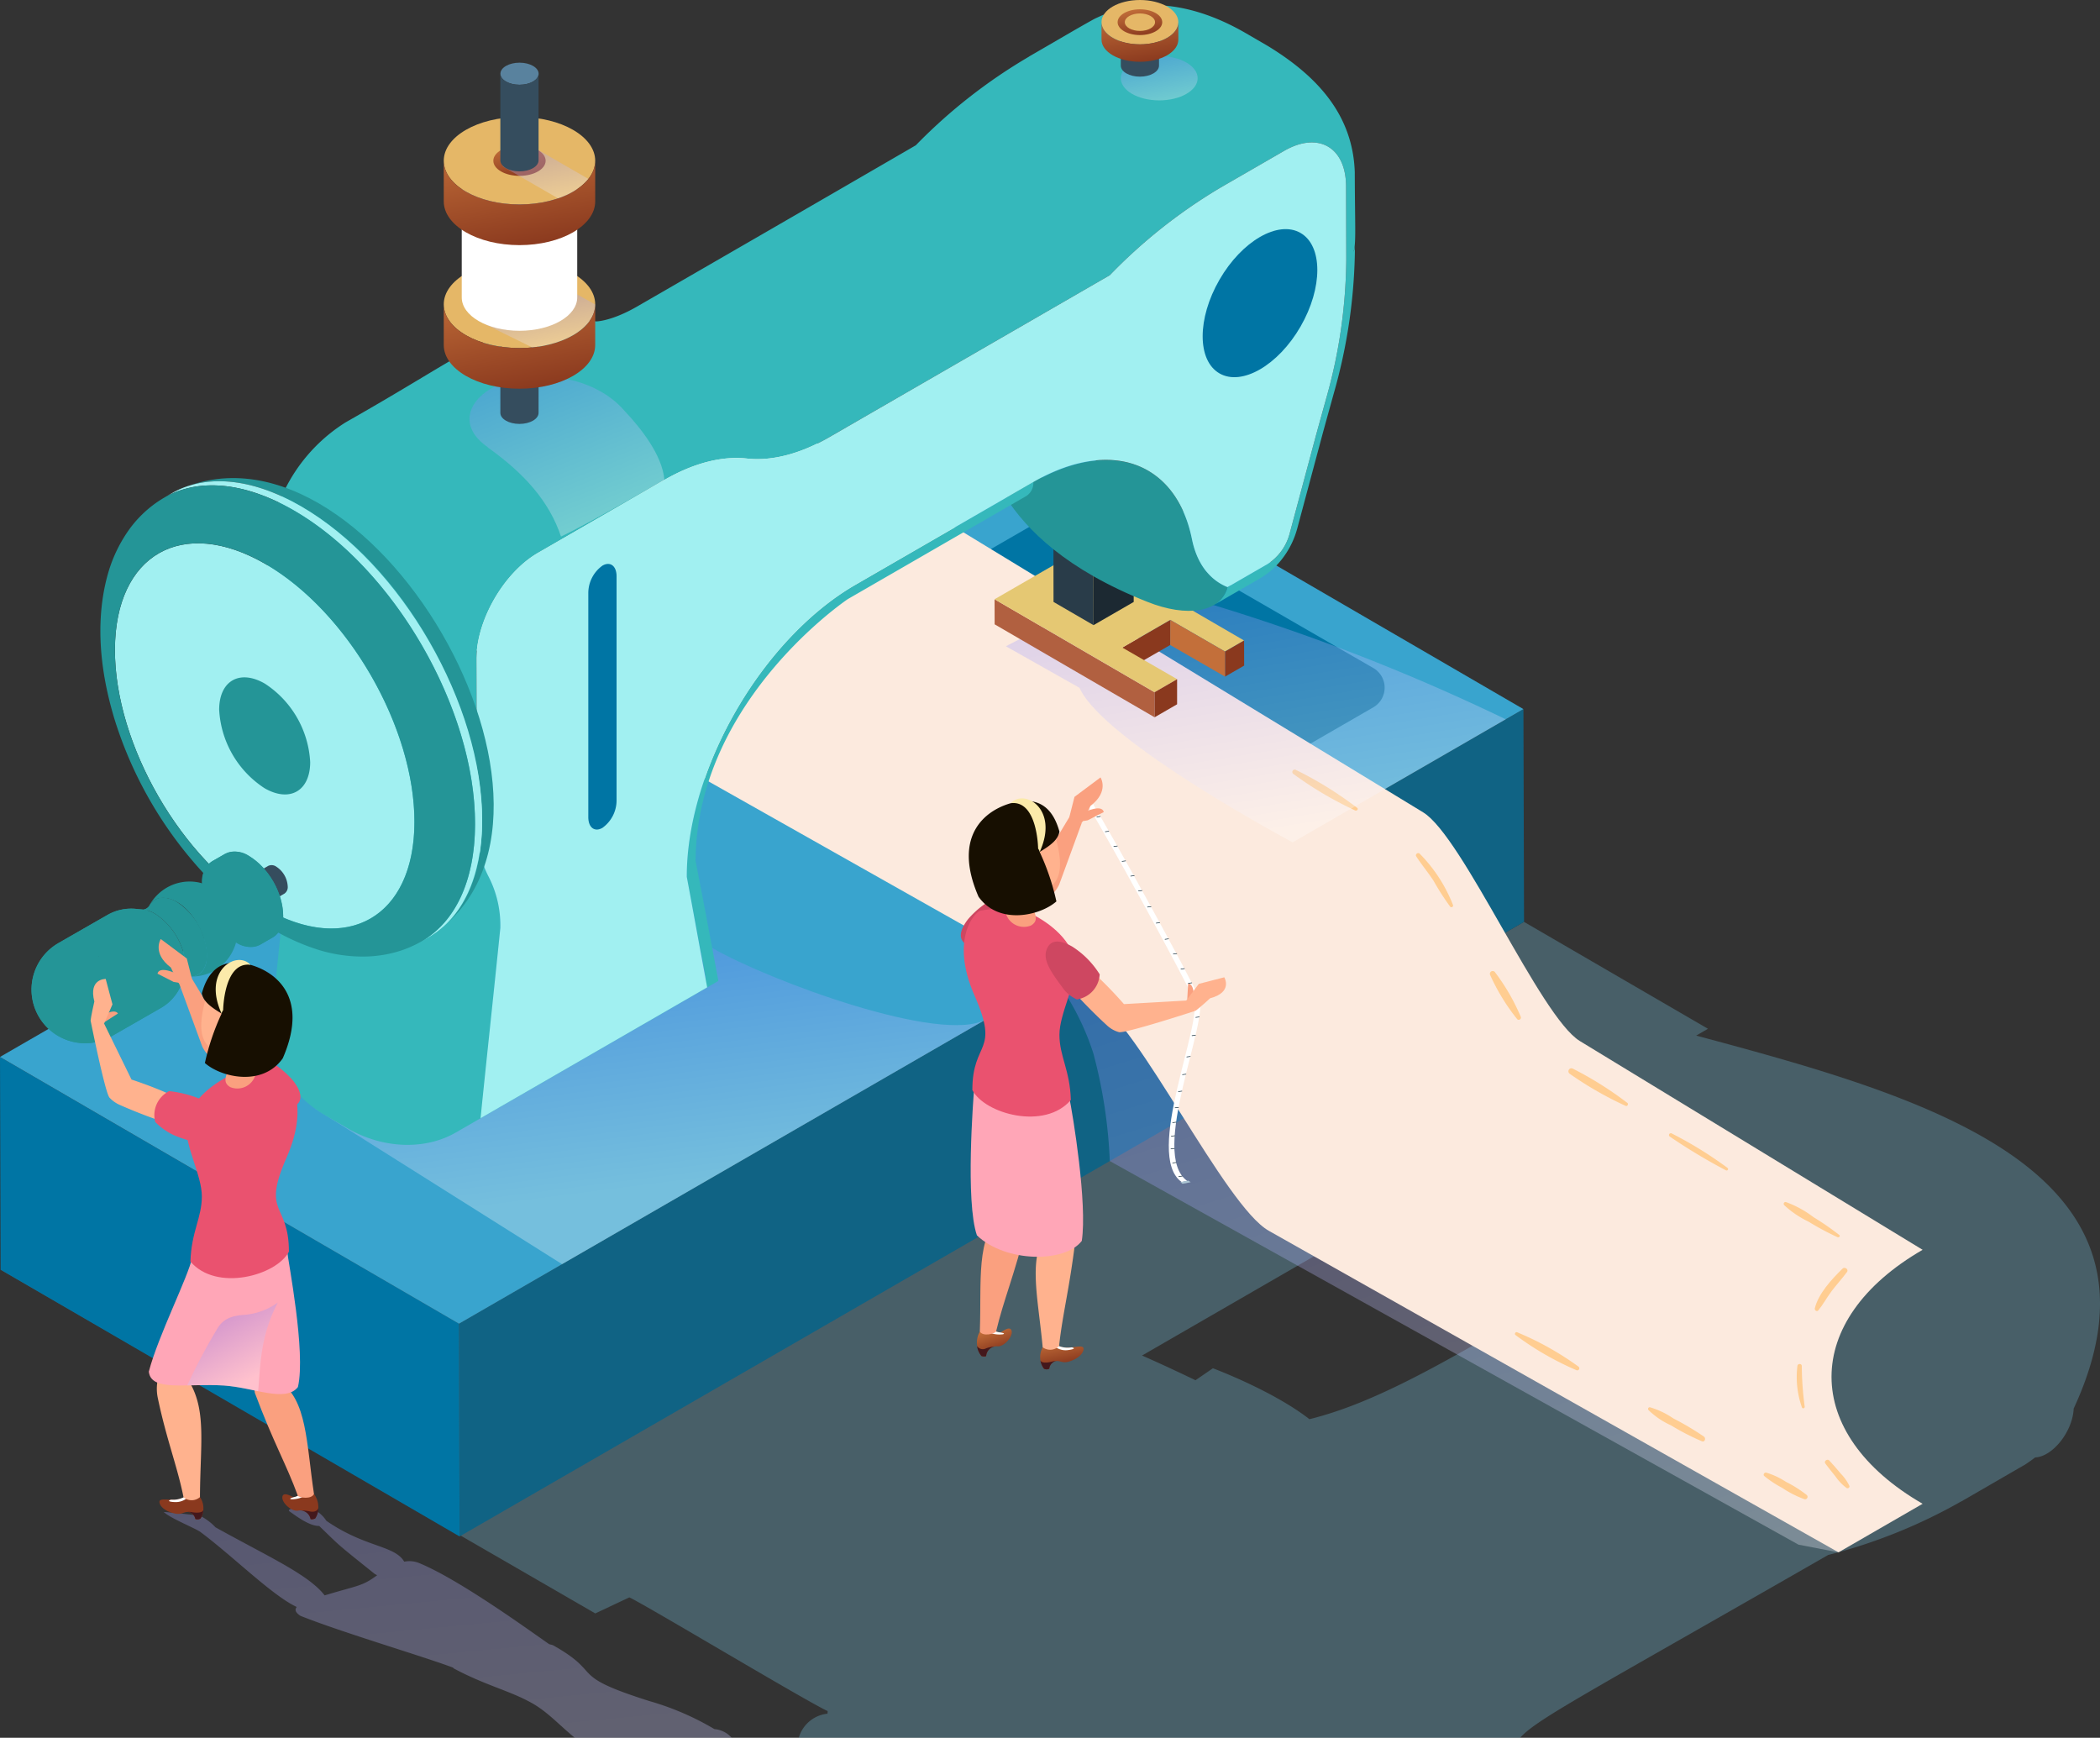 <svg xmlns="http://www.w3.org/2000/svg" xmlns:xlink="http://www.w3.org/1999/xlink" width="318.692" height="263.714" viewBox="0 0 318.692 263.714">
  <rect x="0" y="0" width="318.692" height="263.714" fill="#333333" stroke="none"/>
  <defs>
    <linearGradient id="linear-gradient" x1="0.032" y1="-1.476" x2="1.02" y2="2.725" gradientUnits="objectBoundingBox">
      <stop offset="0" stop-color="#8080ff"/>
      <stop offset="1" stop-color="#fff"/>
    </linearGradient>
    <linearGradient id="linear-gradient-2" x1="0.192" y1="-0.152" x2="0.759" y2="1.19" xlink:href="#linear-gradient"/>
    <linearGradient id="linear-gradient-3" x1="0" y1="0.5" x2="1" y2="0.5" xlink:href="#linear-gradient"/>
    <linearGradient id="linear-gradient-4" x1="0.404" y1="0.013" x2="0.596" y2="0.72" xlink:href="#linear-gradient"/>
    <linearGradient id="linear-gradient-5" x1="0.343" y1="-0.118" x2="0.657" y2="0.909" xlink:href="#linear-gradient"/>
    <linearGradient id="linear-gradient-6" x1="0.323" y1="-0.03" x2="0.677" y2="1.03" xlink:href="#linear-gradient"/>
    <linearGradient id="linear-gradient-7" x1="0.323" y1="-0.03" x2="0.677" y2="1.03" gradientUnits="objectBoundingBox">
      <stop offset="0" stop-color="#c36f3a"/>
      <stop offset="1" stop-color="#8a391e"/>
    </linearGradient>
    <linearGradient id="linear-gradient-8" x1="0.316" y1="-0.353" x2="0.716" y2="0.99" xlink:href="#linear-gradient-7"/>
    <linearGradient id="linear-gradient-9" x1="0.273" y1="-0.039" x2="0.699" y2="0.858" xlink:href="#linear-gradient"/>
    <linearGradient id="linear-gradient-10" x1="0.307" y1="-0.318" x2="0.725" y2="0.982" xlink:href="#linear-gradient-7"/>
    <linearGradient id="linear-gradient-11" x1="0.401" y1="0.203" x2="0.661" y2="0.968" xlink:href="#linear-gradient"/>
    <linearGradient id="linear-gradient-12" x1="0.323" y1="-0.03" x2="0.677" y2="1.03" xlink:href="#linear-gradient-7"/>
    <linearGradient id="linear-gradient-13" x1="0.307" y1="-0.318" x2="0.725" y2="0.982" xlink:href="#linear-gradient-7"/>
    <linearGradient id="linear-gradient-14" x1="0.308" y1="-0.076" x2="0.679" y2="1.007" xlink:href="#linear-gradient"/>
    <linearGradient id="linear-gradient-15" x1="0.295" y1="-0.043" x2="0.644" y2="0.712" xlink:href="#linear-gradient-7"/>
    <linearGradient id="linear-gradient-16" x1="0.309" y1="-0.138" x2="0.614" y2="0.78" xlink:href="#linear-gradient-7"/>
    <linearGradient id="linear-gradient-17" x1="-112.785" y1="27.768" x2="-112.449" y2="28.597" xlink:href="#linear-gradient-7"/>
    <linearGradient id="linear-gradient-18" x1="-117.361" y1="25.373" x2="-117.06" y2="26.307" xlink:href="#linear-gradient-7"/>
    <linearGradient id="linear-gradient-19" x1="0.366" y1="0.229" x2="0.713" y2="0.845" xlink:href="#linear-gradient"/>
  </defs>
  <g id="Grupo_56714" data-name="Grupo 56714" transform="translate(-101.179 -5280.528)">
    <g id="Grupo_56671" data-name="Grupo 56671" transform="translate(101.179 5280.528)">
      <path id="Trazado_105676" data-name="Trazado 105676" d="M216.892,5610a41.735,41.735,0,0,0-9.877-4.256c-12.636-4-6.743-4.058-14.638-8.481-.178-.051-.362-.1-.55-.145-2.532-1.736-13.485-9.742-19.711-12.3a3.892,3.892,0,0,0-2.292-.223c-1.5-2.526-5.917-2.117-11.824-6.209a4.87,4.87,0,0,0-3.417-2.184c-.28.01-2.776.324-2.174.756,1.191.855,3.059,2.23,4.514,2.221,3.488,3.375,2.516,2.535,8.438,7.292l.349.177c-2.289,1.708-2.943,1.538-7.968,3.06-2.456-3.181-8.568-5.874-16.56-10.329a8.524,8.524,0,0,0-2.367-1.761s-5.417-.648-5.479-.544c1.188,1.037,4.719,2.416,5.55,3.013,4.943,3.676,10.888,9.644,14.623,11.383-.34.4-.224.829.566,1.346,6.494,2.583,18.437,6.084,23.18,7.864.008.026.011.054.02.081,4.909,2.636,8.495,3.373,11.916,5.289,2.466,1.382,4.324,3.511,6.514,5.262h23.8A3.924,3.924,0,0,0,216.892,5610Z" transform="translate(-108.474 -5347.602)" opacity="0.3" fill="url(#linear-gradient)" style="mix-blend-mode: multiply;isolation: isolate"/>
      <path id="Trazado_105677" data-name="Trazado 105677" d="M196.714,5557.789c2.31,1.045,26.937,15.83,30.093,17.249,0,.133-.015.267-.019.4a5.072,5.072,0,0,0-4.36,3.656H331.9c2.542-2.851,10.21-6.772,46.739-27.739a81.315,81.315,0,0,0,20.246-8.158c-1.379.84,9.928-5.749,9.531-5.487.245-.149,1.073-.717,1.645-1.16,2.613-.1,5.687-3.888,5.844-7.416,16.8-36.294-22.663-47.319-57.29-56.6l1.789-1.032-27.917-16.224L322.06,5461.3l-53.8-27.137-166.959,73.9,90.244,52.16Zm140.162-72.7a39.05,39.05,0,0,0,1.7,26.481c-15.909,9.185-27.6,16.454-38.652,19.177-5.567-4.347-14.65-7.727-14.65-7.727l-2.642,1.816s-4.333-2.1-8.111-3.748Z" transform="translate(-101.206 -5315.379)" fill="#7ac4e2" opacity="0.3" style="mix-blend-mode: multiply;isolation: isolate"/>
      <path id="Trazado_105678" data-name="Trazado 105678" d="M101.179,5487.985l.092,32.289,69.652,40.478-.092-32.289Z" transform="translate(-101.179 -5327.589)" fill="#0075a4"/>
      <path id="Trazado_105679" data-name="Trazado 105679" d="M191.267,5512.974l.092,32.289L352.9,5452l-.092-32.29Z" transform="translate(-121.615 -5312.101)" fill="#106384"/>
      <path id="Trazado_105680" data-name="Trazado 105680" d="M101.179,5460.621l69.652,40.477,161.537-93.263-69.652-40.478Z" transform="translate(-101.179 -5300.226)" fill="#39a4ce"/>
      <path id="Trazado_105681" data-name="Trazado 105681" d="M427.209,5559.731l-6.08-1.167-104.514-58.215a74.56,74.56,0,0,0-2.5-16.361,39.47,39.47,0,0,0-5.673-11.136l53.194,1.5Z" transform="translate(-148.196 -5324.156)" opacity="0.3" fill="url(#linear-gradient-2)" style="mix-blend-mode: multiply;isolation: isolate"/>
      <g id="Grupo_56631" data-name="Grupo 56631" transform="translate(130.515 76.929)">
        <path id="Trazado_105682" data-name="Trazado 105682" d="M320.665,5426.154l27.216-15.714a3.444,3.444,0,0,0,0-5.965l-40.345-23.293a8.613,8.613,0,0,0-8.611,0L271.71,5396.9a3.444,3.444,0,0,0,0,5.965l40.345,23.293A8.616,8.616,0,0,0,320.665,5426.154Z" transform="translate(-269.987 -5380.028)" fill="#0075a4"/>
        <path id="Trazado_105683" data-name="Trazado 105683" d="M297.026,5393.657c-1.184.684-1.035,1.878.332,2.667l35.473,20.48a5.133,5.133,0,0,0,4.62.192c1.185-.684,1.036-1.878-.332-2.667l-35.473-20.48A5.133,5.133,0,0,0,297.026,5393.657Z" transform="translate(-275.94 -5383.015)" fill="#0075a4"/>
      </g>
      <path id="Trazado_105684" data-name="Trazado 105684" d="M227.092,5356.119l106.449,64.833c6.016,3.664,17.767,31.042,23.783,34.706,13,7.921,52.018,31.682,52.018,31.682-18.434,10.644-18.434,27.9,0,38.542l-12.762,7.368-86.467-48.8c-6.671-3.764-19.732-31.344-26.4-35.108L173.426,5387.1Z" transform="translate(-117.568 -5297.676)" fill="#fceade"/>
      <g id="Grupo_56632" data-name="Grupo 56632" transform="translate(181.748 108.237)" opacity="0.3" style="mix-blend-mode: multiply;isolation: isolate">
        <path id="Trazado_105685" data-name="Trazado 105685" d="M336.253,5420.523q4.545,2.717,9.091,5.436Z" transform="translate(-336.253 -5420.523)" fill="url(#linear-gradient-3)"/>
      </g>
      <g id="Grupo_56645" data-name="Grupo 56645" transform="translate(196.134 116.79)">
        <g id="Grupo_56633" data-name="Grupo 56633">
          <path id="Trazado_105686" data-name="Trazado 105686" d="M355.029,5432.262a55.305,55.305,0,0,0,9.36,5.526c.233.1.544-.194.3-.393a55.357,55.357,0,0,0-9.295-5.762.364.364,0,0,0-.367.629Z" transform="translate(-354.86 -5431.585)" fill="#ffcd91"/>
        </g>
        <g id="Grupo_56634" data-name="Grupo 56634" transform="translate(18.739 12.669)">
          <path id="Trazado_105687" data-name="Trazado 105687" d="M379.15,5448.481c.827,1.264,1.8,2.428,2.628,3.694a38.771,38.771,0,0,0,2.535,3.945.255.255,0,0,0,.423-.246,22.865,22.865,0,0,0-5.054-7.8c-.26-.277-.745.086-.532.411Z" transform="translate(-379.097 -5447.973)" fill="#ffcd91"/>
        </g>
        <g id="Grupo_56635" data-name="Grupo 56635" transform="translate(29.975 30.581)">
          <path id="Trazado_105688" data-name="Trazado 105688" d="M393.681,5471.769a31.165,31.165,0,0,0,4.091,6.669.334.334,0,0,0,.554-.322,31.21,31.21,0,0,0-3.906-6.779.428.428,0,0,0-.739.432Z" transform="translate(-393.63 -5471.14)" fill="#ffcd91"/>
        </g>
        <g id="Grupo_56636" data-name="Grupo 56636" transform="translate(41.896 45.329)">
          <path id="Trazado_105689" data-name="Trazado 105689" d="M409.262,5491.064a53.27,53.27,0,0,0,8.471,4.858c.244.1.461-.283.26-.447a53.248,53.248,0,0,0-8.27-5.2.456.456,0,0,0-.461.787Z" transform="translate(-409.048 -5490.214)" fill="#ffcd91"/>
        </g>
        <g id="Grupo_56637" data-name="Grupo 56637" transform="translate(57.15 55.183)">
          <path id="Trazado_105690" data-name="Trazado 105690" d="M428.912,5503.475a86.768,86.768,0,0,0,8.5,5.109.221.221,0,0,0,.223-.382,59.423,59.423,0,0,0-8.441-5.207.278.278,0,0,0-.281.48Z" transform="translate(-428.778 -5502.959)" fill="#ffcd91"/>
        </g>
        <g id="Grupo_56638" data-name="Grupo 56638" transform="translate(74.553 65.622)">
          <path id="Trazado_105691" data-name="Trazado 105691" d="M451.361,5516.929a14.759,14.759,0,0,0,3.706,2.515,41.185,41.185,0,0,0,4.4,2.356c.2.088.465-.171.259-.336a40.468,40.468,0,0,0-3.915-2.707,15.5,15.5,0,0,0-4.18-2.287.277.277,0,0,0-.267.459Z" transform="translate(-451.288 -5516.461)" fill="#ffcd91"/>
        </g>
        <g id="Grupo_56639" data-name="Grupo 56639" transform="translate(79.27 75.616)">
          <path id="Trazado_105692" data-name="Trazado 105692" d="M461.609,5529.5c-1.619,1.582-3.666,3.777-4.213,6.03-.069.284.319.57.53.309.75-.921,1.314-1.986,2.034-2.937.745-.983,1.588-1.891,2.321-2.884.295-.4-.335-.848-.673-.519Z" transform="translate(-457.389 -5529.389)" fill="#ffcd91"/>
        </g>
        <g id="Grupo_56640" data-name="Grupo 56640" transform="translate(76.58 90.205)">
          <path id="Trazado_105693" data-name="Trazado 105693" d="M453.965,5548.581a13.829,13.829,0,0,0,.7,6.294.223.223,0,0,0,.412-.111,48.7,48.7,0,0,1-.445-6.183c.016-.432-.649-.43-.67,0Z" transform="translate(-453.909 -5548.258)" fill="#ffcd91"/>
        </g>
        <g id="Grupo_56641" data-name="Grupo 56641" transform="translate(80.805 104.736)">
          <path id="Trazado_105694" data-name="Trazado 105694" d="M459.44,5567.612c.495.667,1.013,1.313,1.536,1.96a7.37,7.37,0,0,0,1.7,1.768c.2.12.51-.085.419-.322a6.93,6.93,0,0,0-1.306-1.861c-.572-.678-1.152-1.35-1.757-2-.283-.3-.845.106-.588.454Z" transform="translate(-459.374 -5567.052)" fill="#ffcd91"/>
        </g>
        <g id="Grupo_56642" data-name="Grupo 56642" transform="translate(71.515 106.681)">
          <path id="Trazado_105695" data-name="Trazado 105695" d="M453.915,5572.986a18.422,18.422,0,0,0-3.192-2.024,11.307,11.307,0,0,0-2.967-1.387c-.285-.063-.544.3-.3.518a15.956,15.956,0,0,0,2.725,1.8,15.362,15.362,0,0,0,3.375,1.716.374.374,0,0,0,.361-.62Z" transform="translate(-447.358 -5569.567)" fill="#ffcd91"/>
        </g>
        <g id="Grupo_56643" data-name="Grupo 56643" transform="translate(53.97 96.769)">
          <path id="Trazado_105696" data-name="Trazado 105696" d="M433.152,5561.2a42.559,42.559,0,0,0-4.634-2.752,12.664,12.664,0,0,0-3.543-1.695.252.252,0,0,0-.243.417,11.815,11.815,0,0,0,3.4,2.313,36.86,36.86,0,0,0,4.717,2.427c.448.168.62-.469.3-.71Z" transform="translate(-424.665 -5556.747)" fill="#ffcd91"/>
        </g>
        <g id="Grupo_56644" data-name="Grupo 56644" transform="translate(33.765 85.365)">
          <path id="Trazado_105697" data-name="Trazado 105697" d="M408.154,5547.214a45.113,45.113,0,0,0-9.3-5.2c-.228-.084-.435.262-.243.417a45.238,45.238,0,0,0,9.229,5.329.314.314,0,0,0,.317-.542Z" transform="translate(-398.532 -5541.997)" fill="#ffcd91"/>
        </g>
      </g>
      <g id="Grupo_56646" data-name="Grupo 56646" transform="translate(47.798 87.774)">
        <path id="Trazado_105698" data-name="Trazado 105698" d="M223.291,5466.593,163,5490.961l37.5,23.618s31.092-17.95,64.369-37.165C258.147,5481.3,231.849,5471.533,223.291,5466.593Z" transform="translate(-163.001 -5410.51)" opacity="0.3" fill="url(#linear-gradient-4)" style="mix-blend-mode: multiply;isolation: isolate"/>
        <path id="Trazado_105699" data-name="Trazado 105699" d="M330.156,5398.11s-1.385.235-3.412.713l-8.2-4.768-19.93,10.3,11.181,6.311c3.386,7.532,27.951,21.072,32.342,23.447,16.662-9.621,29.34-16.94,32.342-18.672A308.875,308.875,0,0,0,330.156,5398.11Z" transform="translate(-193.763 -5394.056)" opacity="0.3" fill="url(#linear-gradient-5)" style="mix-blend-mode: multiply;isolation: isolate"/>
      </g>
      <path id="Trazado_105700" data-name="Trazado 105700" d="M328.743,5402.2l-7.268,4.2.011,3.8,7.257-4.189Z" transform="translate(-151.153 -5308.13)" fill="#8a391e"/>
      <path id="Trazado_105701" data-name="Trazado 105701" d="M320.685,5416.064l-24.276-14.107-.011-3.8,24.276,14.107Z" transform="translate(-145.464 -5307.212)" fill="#b16040"/>
      <path id="Trazado_105702" data-name="Trazado 105702" d="M315.783,5403.181l7.271-4.2,8.316,4.8,2.894-1.671L309.989,5388l-13.59,7.847,24.276,14.107,3.425-1.977Z" transform="translate(-145.464 -5304.909)" fill="#e5c873"/>
      <path id="Trazado_105703" data-name="Trazado 105703" d="M341.63,5411.733l2.906-1.678-.011-3.8-2.895,1.671Z" transform="translate(-155.725 -5309.049)" fill="#8a391e"/>
      <path id="Trazado_105704" data-name="Trazado 105704" d="M331.221,5413.843l-3.424,1.978.011,3.8,3.413-1.972Z" transform="translate(-152.587 -5310.77)" fill="#8a391e"/>
      <path id="Trazado_105705" data-name="Trazado 105705" d="M330.875,5406.013V5402.2l8.315,4.8v3.809Z" transform="translate(-153.285 -5308.129)" fill="#c36f3a"/>
      <g id="Grupo_56647" data-name="Grupo 56647" transform="translate(159.866 77.282)">
        <path id="Trazado_105706" data-name="Trazado 105706" d="M314.034,5399.109l-6.069-3.526-.015-10.539,6.069,3.526Z" transform="translate(-307.95 -5381.52)" fill="#293c49"/>
        <path id="Trazado_105707" data-name="Trazado 105707" d="M314.019,5387.537l-6.069-3.526,6.1-3.524,6.069,3.527Z" transform="translate(-307.95 -5380.486)" fill="#2e4251"/>
        <path id="Trazado_105708" data-name="Trazado 105708" d="M321.9,5385.048l.015,10.539-6.1,3.523-.015-10.54Z" transform="translate(-309.731 -5381.521)" fill="#1c2932"/>
      </g>
      <path id="Trazado_105709" data-name="Trazado 105709" d="M325.669,5381.5c-.848-4.193-2.708-7.5-5.456-9.583-4.367-3.313-10.6-3.186-17.234.215.562.568-8.459-5.3-9.6-7.137.967,1.723,1.053,16.326,25.5,26.018,6.024,2.412,11.15,1.641,12.183-2.215C328.309,5387.691,326.4,5385.138,325.669,5381.5Z" transform="translate(-144.78 -5299.689)" fill="#249597"/>
      <path id="Trazado_105710" data-name="Trazado 105710" d="M318.7,5306.864c0,.077-.007.15-.013.225.006-.075.013-.148.013-.225-.3-8.751-5.757-14.6-13.219-19.147l-3.371-1.959c-7.139-4.125-15.1-5.831-22.434-2.366-.227.1-.457.211-.69.34l-.069.038-.109.056c.019-.012.043-.02.063-.031-2.343,1.3-5.057,2.914-9.664,5.573.042-.024.091-.042.135-.064a81.347,81.347,0,0,0-17.26,13.5c-15.591,9.055-36.135,20.911-42.274,24.455-3.7,2.137-5.963,2.265-6.2,2.273a30.366,30.366,0,0,0-18.4,3.979c-3.366,1.494-8.615,5.071-19.636,11.327a2.734,2.734,0,0,1,.269-.127,2.85,2.85,0,0,0-.269.127,25.224,25.224,0,0,0-11.833,20.519c0,.394.07,24.538.071,25.145a24.483,24.483,0,0,0,3.066,12.176,7.9,7.9,0,0,1,.5,2.98q-1.53,15.114-3.068,30.226c-.529,5.2,2.528,10.86,8.184,14.147l3.371,1.96c5.529,3.213,11.987,3.251,16.511.568-.042.025-.082.053-.124.076l39.815-22.988a.184.184,0,0,1-.029.009.1.1,0,0,0,.075-.118q-1.022-5.446-2.049-10.892c-.063-.329-1.121-5.815-1.4-7.263.157-23.212,21.025-38.289,23.081-39.7,19.139-11.049,7.844-4.528,27-15.591a2.344,2.344,0,0,0,1.174-2.19L242.919,5369.5c-7.026,4.057-13.746,11.252-18.579,19.915-4.525,8.1-7.033,16.843-7.012,24.412l2.885,15.381c.154.057.3.107.431.154-.135-.047-.277-.1-.431-.154l-33.944,19.6,2.765-27.2a16.174,16.174,0,0,0-1.784-7.817,16.117,16.117,0,0,1-1.774-7.809l-.071-25.144c-.016-5.938,4.159-13.183,9.338-16.174l19.187-11.078c4.409-2.545,8.734-3.664,12.524-3.244s8.115-.711,12.524-3.257l42.542-24.562a80.411,80.411,0,0,1,16.857-13.326l9.6-5.542c5.168-2.984,9.382-.582,9.4,5.37l.031,11.093a79.1,79.1,0,0,1-3.024,21.033l-1.592,5.753-3.978,14.838a7.88,7.88,0,0,1-3.324,4.6l-6.1,3.523a4.356,4.356,0,0,1-2.1,2.722l7.024-4.055a11.908,11.908,0,0,0,3.628-3.318,13.029,13.029,0,0,0,2.015-4.212q1.984-7.4,3.969-14.807.793-2.877,1.592-5.753c-.006.022-.017.042-.025.065.008-.022.019-.043.025-.065a82.682,82.682,0,0,0,3.21-22.482,2.351,2.351,0,0,1-.23,1.037C318.932,5317.784,318.721,5315.088,318.7,5306.864Z" transform="translate(-113.102 -5280.755)" fill="#35b8bb"/>
      <path id="Trazado_105711" data-name="Trazado 105711" d="M223.221,5359.7c4.409-2.545,8.734-3.664,12.524-3.244s8.115-.711,12.524-3.257l42.542-24.562a80.449,80.449,0,0,1,16.857-13.327l9.6-5.542c5.168-2.984,9.382-.582,9.4,5.369q.015,5.546.031,11.093a79.1,79.1,0,0,1-3.024,21.034q-.8,2.878-1.592,5.753l-3.978,14.837a7.88,7.88,0,0,1-3.324,4.6l-6.1,3.523c-2.756-1.1-4.669-3.657-5.4-7.3-.85-4.192-2.709-7.5-5.457-9.582-4.669-3.544-11.464-3.2-18.611.924L252.21,5375.61c-7.026,4.057-13.746,11.252-18.579,19.915-4.525,8.1-7.033,16.843-7.012,24.412.961,5.126,2.132,11.645,3.094,16.772l-34.391,19.855c.922-9.066,2.081-19.782,3-28.848a16.174,16.174,0,0,0-1.784-7.817,16.111,16.111,0,0,1-1.773-7.81l-.072-25.143c-.016-5.938,4.159-13.184,9.338-16.174Z" transform="translate(-122.393 -5286.87)" fill="#a1f0f1"/>
      <ellipse id="Elipse_4125" data-name="Elipse 4125" cx="12.304" cy="7.104" rx="12.304" ry="7.104" transform="translate(178.91 53.11) rotate(-60)" fill="#0075a4"/>
      <path id="Trazado_105712" data-name="Trazado 105712" d="M146.539,5390.286c12.547,7.24,22.693,24.814,22.649,39.229s-10.25,20.238-22.8,12.992-22.693-24.815-22.649-39.23S133.992,5383.038,146.539,5390.286Z" transform="translate(-106.297 -5304.719)" fill="#a1f0f1"/>
      <path id="Trazado_105713" data-name="Trazado 105713" d="M151.128,5414.428a15.174,15.174,0,0,1,6.884,11.924c-.012,4.383-3.116,6.152-6.929,3.949a15.174,15.174,0,0,1-6.885-11.924C144.21,5413.994,147.314,5412.225,151.128,5414.428Z" transform="translate(-110.938 -5310.688)" fill="#249597"/>
      <path id="Trazado_105714" data-name="Trazado 105714" d="M134.814,5376.707c5.02-2.917,11.973-2.505,19.647,1.924,24.667,14.243,36.579,55.433,19.466,65.378C201.877,5426.174,164.13,5361.323,134.814,5376.707Z" transform="translate(-108.809 -5301.817)" fill="#249597"/>
      <path id="Trazado_105715" data-name="Trazado 105715" d="M154.145,5378.77c-7.674-4.43-14.627-4.842-19.647-1.924l-1.079.626c5.02-2.917,11.972-2.5,19.647,1.926,15.251,8.8,27.57,30.143,27.52,47.667-.025,8.706-3.1,14.831-8.053,17.711l1.079-.628c4.956-2.879,8.028-9,8.053-17.709C181.714,5408.914,169.4,5387.576,154.145,5378.77Z" transform="translate(-108.493 -5301.955)" fill="#a1f0f1"/>
      <g id="Grupo_56648" data-name="Grupo 56648" transform="translate(15.239 73.654)">
        <path id="Trazado_105716" data-name="Trazado 105716" d="M150.223,5379.582c-7.674-4.431-14.626-4.844-19.647-1.926a16.992,16.992,0,0,0-3.4,2.6,17.435,17.435,0,0,0-1.918,2.231,21.715,21.715,0,0,0-3.128,6.39c-2.832,9.543-.073,19.06.834,22.187a61.1,61.1,0,0,0,11.9,21.7c3.764,4.439,9.959,10.328,18.1,13.178a22.711,22.711,0,0,0,8.23,1.354,18.913,18.913,0,0,0,4.421-.639,16.975,16.975,0,0,0,4.075-1.7c4.956-2.879,8.028-9,8.053-17.71C177.793,5409.724,165.475,5388.386,150.223,5379.582Zm-4.479,60.344c-12.547-7.24-22.694-24.814-22.649-39.229s10.25-20.24,22.8-12.991,22.693,24.813,22.649,39.229S158.29,5447.173,145.744,5439.925Z" transform="translate(-120.89 -5375.792)" fill="#249597"/>
      </g>
      <g id="Grupo_56651" data-name="Grupo 56651" transform="translate(167.164)">
        <ellipse id="Elipse_4126" data-name="Elipse 4126" cx="5.829" cy="3.365" rx="5.829" ry="3.365" transform="translate(2.93 8.503)" opacity="0.3" fill="url(#linear-gradient-6)" style="mix-blend-mode: multiply;isolation: isolate"/>
        <g id="Grupo_56649" data-name="Grupo 56649" transform="translate(2.925 3.012)">
          <path id="Trazado_105717" data-name="Trazado 105717" d="M326.982,5286.1c0,.926-1.3,1.677-2.9,1.677s-2.9-.751-2.9-1.677,1.3-1.677,2.9-1.677S326.982,5285.175,326.982,5286.1Z" transform="translate(-321.173 -5284.424)" fill="#59829e"/>
          <path id="Trazado_105718" data-name="Trazado 105718" d="M321.173,5291.859c0,.926,1.3,1.677,2.9,1.677s2.9-.751,2.9-1.677v-5.267c0,.927-1.3,1.678-2.9,1.678s-2.9-.75-2.9-1.678Z" transform="translate(-321.173 -5284.916)" fill="#354d5e"/>
        </g>
        <g id="Grupo_56650" data-name="Grupo 56650">
          <ellipse id="Elipse_4127" data-name="Elipse 4127" cx="5.829" cy="3.365" rx="5.829" ry="3.365" transform="translate(0)" fill="#e5b767"/>
          <path id="Trazado_105719" data-name="Trazado 105719" d="M327.321,5284.307c0,1.08-1.515,1.954-3.385,1.954s-3.385-.875-3.385-1.954,1.515-1.955,3.385-1.955S327.321,5283.228,327.321,5284.307Z" transform="translate(-318.107 -5280.941)" fill="url(#linear-gradient-7)"/>
          <path id="Trazado_105720" data-name="Trazado 105720" d="M326.55,5284.493c0,.732-1.028,1.325-2.295,1.325s-2.295-.593-2.295-1.325,1.028-1.326,2.295-1.326S326.55,5283.761,326.55,5284.493Z" transform="translate(-318.427 -5281.126)" fill="#e5b767"/>
          <path id="Trazado_105721" data-name="Trazado 105721" d="M317.39,5287.529c0,1.858,2.61,3.365,5.829,3.365s5.829-1.507,5.829-3.365v-2.648c0,1.858-2.609,3.364-5.829,3.364s-5.829-1.506-5.829-3.364Z" transform="translate(-317.39 -5281.516)" fill="url(#linear-gradient-8)"/>
        </g>
      </g>
      <g id="Grupo_56652" data-name="Grupo 56652" transform="translate(32.919 131.286)">
        <path id="Trazado_105722" data-name="Trazado 105722" d="M152.92,5450.572a1.221,1.221,0,0,0-1.229-.122l-7.282,4.231a1.223,1.223,0,0,1,1.229.122,3.807,3.807,0,0,1,1.731,2.987,1.2,1.2,0,0,1-.5,1.1l7.282-4.231a1.2,1.2,0,0,0,.5-1.1A3.807,3.807,0,0,0,152.92,5450.572Z" transform="translate(-143.905 -5450.335)" fill="#354d5e"/>
        <path id="Trazado_105723" data-name="Trazado 105723" d="M145.489,5456.048a3.8,3.8,0,0,1,1.732,2.986c0,1.1-.786,1.533-1.743.98a3.782,3.782,0,0,1-1.721-2.98C143.76,5455.936,144.532,5455.495,145.489,5456.048Z" transform="translate(-143.757 -5451.577)" fill="#59829e"/>
      </g>
      <g id="Grupo_56663" data-name="Grupo 56663" transform="translate(4.782 127.462)">
        <g id="Grupo_56662" data-name="Grupo 56662" transform="translate(0 0)" style="isolation: isolate">
          <g id="Grupo_56653" data-name="Grupo 56653" transform="translate(25.729)">
            <ellipse id="Elipse_4128" data-name="Elipse 4128" cx="4.229" cy="7.3" rx="4.229" ry="7.3" transform="translate(0 4.208) rotate(-29.837)" fill="#249597"/>
          </g>
          <g id="Grupo_56654" data-name="Grupo 56654" transform="translate(25.883 2.104)">
            <path id="Trazado_105724" data-name="Trazado 105724" d="M144.355,5448.109a3.607,3.607,0,0,0-1.529,3.268,11.377,11.377,0,0,0,5.071,8.992,3.676,3.676,0,0,0,3.723.405l-1.983,1.137a3.674,3.674,0,0,1-3.723-.406,11.372,11.372,0,0,1-5.072-8.991,3.6,3.6,0,0,1,1.529-3.268Z" transform="translate(-140.842 -5448.109)" fill="#249597"/>
          </g>
          <path id="Trazado_105725" data-name="Trazado 105725" d="M146.1,5449.886c-2.851-1.693-5.2-.412-5.251,2.862a11.373,11.373,0,0,0,5.071,8.993c2.851,1.692,5.2.41,5.251-2.864A11.375,11.375,0,0,0,146.1,5449.886Z" transform="translate(-114.959 -5446.239)" fill="#249597"/>
          <path id="Trazado_105726" data-name="Trazado 105726" d="M145.416,5456.222a1.144,1.144,0,0,0-1.154-.125l-.822.472a1.14,1.14,0,0,1,1.154.126,3.523,3.523,0,0,1,1.572,2.786,1.118,1.118,0,0,1-.474,1.014l.822-.472a1.118,1.118,0,0,0,.474-1.013A3.529,3.529,0,0,0,145.416,5456.222Z" transform="translate(-115.548 -5447.793)" fill="#249597"/>
          <path id="Trazado_105727" data-name="Trazado 105727" d="M144.525,5456.832a1.141,1.141,0,0,0-1.154-.126.51.51,0,0,1-.235.074,1.235,1.235,0,0,1,.354.151c1.378.83,2.258,3.116,1.948,3.873a.551.551,0,0,1,.185-.172,1.117,1.117,0,0,0,.474-1.014A3.525,3.525,0,0,0,144.525,5456.832Z" transform="translate(-115.479 -5447.932)" fill="#249597"/>
          <path id="Trazado_105728" data-name="Trazado 105728" d="M148.527,5448.415a3.675,3.675,0,0,0-3.722-.406l-1.984,1.138a3.675,3.675,0,0,1,3.723.405,11.377,11.377,0,0,1,5.071,8.992,3.6,3.6,0,0,1-1.529,3.268l1.983-1.138a3.6,3.6,0,0,0,1.529-3.267A11.376,11.376,0,0,0,148.527,5448.415Z" transform="translate(-115.407 -5445.905)" fill="#249597"/>
          <g id="Grupo_56655" data-name="Grupo 56655" transform="translate(14.003 10.052)">
            <path id="Trazado_105729" data-name="Trazado 105729" d="M129.3,5458.389a4.258,4.258,0,0,0-.445,1.951,10.216,10.216,0,0,0,4.555,8.075,4.349,4.349,0,0,0,2.023.668,3.724,3.724,0,0,0-3.267,1.991,4.424,4.424,0,0,1-2.057-.68,10.384,10.384,0,0,1-4.63-8.209,4.34,4.34,0,0,1,.452-1.982A3.724,3.724,0,0,0,129.3,5458.389Z" transform="translate(-125.476 -5458.389)" fill="#249597"/>
          </g>
          <g id="Grupo_56656" data-name="Grupo 56656" transform="translate(20.691 20.744)">
            <path id="Trazado_105730" data-name="Trazado 105730" d="M136.511,5472.7a2.4,2.4,0,0,1-2.385,1.516,3.722,3.722,0,0,1,3.267-1.992,1.216,1.216,0,0,0-.886.486Z" transform="translate(-134.126 -5472.218)" fill="#249597"/>
          </g>
          <g id="Grupo_56657" data-name="Grupo 56657" transform="translate(14.455 10.052)">
            <path id="Trazado_105731" data-name="Trazado 105731" d="M129.43,5458.389a3.724,3.724,0,0,1-3.369,1.814,2.4,2.4,0,0,1,2.513-1.293A1.242,1.242,0,0,0,129.43,5458.389Z" transform="translate(-126.061 -5458.389)" fill="#249597"/>
          </g>
          <g id="Grupo_56658" data-name="Grupo 56658" transform="translate(12.71 10.456)">
            <path id="Trazado_105732" data-name="Trazado 105732" d="M128.009,5459.023c-1.682-.158-2.878,1.059-2.912,3.281a10.385,10.385,0,0,0,4.63,8.209c1.977,1.174,3.691.781,4.421-.787q-.216.463-.431.926c-.8,1.717-2.677,2.147-4.842.862a11.373,11.373,0,0,1-5.071-8.993c.036-2.434,1.347-3.767,3.188-3.593Z" transform="translate(-123.803 -5458.913)" fill="#249597"/>
          </g>
          <g id="Grupo_56659" data-name="Grupo 56659" transform="translate(9.806 10.432)">
            <path id="Trazado_105733" data-name="Trazado 105733" d="M126.219,5458.929c-1.883-.219-3.23,1.117-3.267,3.586a11.373,11.373,0,0,0,5.071,8.993c2.2,1.3,4.1.842,4.875-.934a7.246,7.246,0,0,1-3.049,3.391c-1.063.61-2.534.507-4.149-.451a12.677,12.677,0,0,1-5.653-10.022,4.015,4.015,0,0,1,1.7-3.643A7.258,7.258,0,0,1,126.219,5458.929Z" transform="translate(-120.047 -5458.881)" fill="#249597"/>
          </g>
          <path id="Trazado_105734" data-name="Trazado 105734" d="M134.435,5457.389a4.525,4.525,0,0,0-1.8-.651,2.362,2.362,0,0,0-2.473,1.272,1.221,1.221,0,0,1-.868.52,4.619,4.619,0,0,1,1.842.664,10.381,10.381,0,0,1,4.63,8.209,4.529,4.529,0,0,1-.352,1.777,1.242,1.242,0,0,1,.881-.476,2.363,2.363,0,0,0,2.347-1.49,4.47,4.47,0,0,0,.346-1.749A10.22,10.22,0,0,0,134.435,5457.389Z" transform="translate(-112.339 -5447.959)" fill="#249597"/>
          <g id="Grupo_56660" data-name="Grupo 56660" transform="translate(2.386 11.399)">
            <path id="Trazado_105735" data-name="Trazado 105735" d="M119.575,5460.132a4.014,4.014,0,0,0-1.7,3.642,12.677,12.677,0,0,0,5.653,10.023c1.614.958,3.086,1.062,4.149.451l-7.419,4.255c-1.064.61-2.534.508-4.15-.451a12.677,12.677,0,0,1-5.653-10.022,4.018,4.018,0,0,1,1.7-3.643Z" transform="translate(-110.45 -5460.132)" fill="#249597"/>
          </g>
          <g id="Grupo_56661" data-name="Grupo 56661" transform="translate(0.01 15.655)">
            <path id="Trazado_105736" data-name="Trazado 105736" d="M111.458,5465.636a4.017,4.017,0,0,0-1.7,3.643,12.68,12.68,0,0,0,5.653,10.022c1.615.959,3.086,1.062,4.15.451a8.254,8.254,0,0,1-2.192.866,8.014,8.014,0,0,1-2.353.2,8.138,8.138,0,0,1-3.553-15.184Z" transform="translate(-107.376 -5465.636)" fill="#249597"/>
          </g>
          <path id="Trazado_105737" data-name="Trazado 105737" d="M127.363,5459.685a4.593,4.593,0,0,0-1.883-.669l-1.017-.095c.008,0,.015,0,.022,0a7.265,7.265,0,0,0-4.411.923l-7.42,4.255c1.063-.61,2.534-.507,4.15.452a12.679,12.679,0,0,1,5.653,10.022,4.02,4.02,0,0,1-1.7,3.643l7.419-4.256a7.208,7.208,0,0,0,3.018-3.326c.141-.3.285-.61.428-.918a4.49,4.49,0,0,0,.373-1.826A10.383,10.383,0,0,0,127.363,5459.685Zm-1.883-.528c-.115-.041-.22-.049-.332-.081C125.26,5459.107,125.365,5459.116,125.48,5459.157Zm5.912,10.859c.029-.1.07-.192.093-.3C131.463,5469.824,131.421,5469.913,131.392,5470.016Z" transform="translate(-108.564 -5448.449)" fill="#249597"/>
          <path id="Trazado_105738" data-name="Trazado 105738" d="M115.6,5465.976c-1.615-.959-3.086-1.062-4.15-.452a8.138,8.138,0,1,0,8.1,14.118,4.02,4.02,0,0,0,1.7-3.643A12.68,12.68,0,0,0,115.6,5465.976Z" transform="translate(-107.364 -5449.87)" fill="#249597"/>
          <path id="Trazado_105739" data-name="Trazado 105739" d="M137.479,5453.609a6.929,6.929,0,0,0-4.141.753,7.087,7.087,0,0,0-2.92,2.93c.864-1.617,2.746-1.5,4.272-.622,4.209,2.436,6.43,10.7,2.332,11.3a6.9,6.9,0,0,0,6.277-4.234c.128-.294.129-.295.129-.295a7.014,7.014,0,0,0,.224-.722C144.519,5459.211,141.729,5454.145,137.479,5453.609Z" transform="translate(-112.594 -5447.239)" fill="#249597"/>
        </g>
      </g>
      <path id="Trazado_105740" data-name="Trazado 105740" d="M218.8,5431.269c-1.184.683-2.144-.043-2.144-1.621v-34.072a5.134,5.134,0,0,1,2.144-4.1c1.184-.683,2.144.042,2.144,1.621v34.073A5.136,5.136,0,0,1,218.8,5431.269Z" transform="translate(-127.375 -5305.639)" fill="#0075a4"/>
      <path id="Trazado_105741" data-name="Trazado 105741" d="M200.528,5354.731c-4.21.986-7.186,3.36-7.186,6.144,0,1.641,1.069,3.122,2.776,4.278l-.035.017c5.646,4.01,9.361,8.244,11.142,13.546,4.669-2.237,14.04-7.713,15.688-8.6-.305-3.742-3.567-7.849-6.031-10.458C212.98,5355.117,206.125,5353.7,200.528,5354.731Z" transform="translate(-122.086 -5297.289)" opacity="0.3" fill="url(#linear-gradient-9)" style="mix-blend-mode: multiply;isolation: isolate"/>
      <g id="Grupo_56670" data-name="Grupo 56670" transform="translate(67.345 9.511)">
        <g id="Grupo_56664" data-name="Grupo 56664" transform="translate(8.587 38.32)">
          <path id="Trazado_105742" data-name="Trazado 105742" d="M205.2,5344.071c0,.926-1.3,1.677-2.9,1.677s-2.9-.751-2.9-1.677,1.3-1.677,2.9-1.677S205.2,5343.145,205.2,5344.071Z" transform="translate(-199.39 -5342.394)" fill="#59829e"/>
          <path id="Trazado_105743" data-name="Trazado 105743" d="M199.39,5357.71c0,.926,1.3,1.677,2.9,1.677s2.9-.75,2.9-1.677v-13.147c0,.927-1.3,1.678-2.9,1.678s-2.9-.751-2.9-1.678Z" transform="translate(-199.39 -5342.886)" fill="#354d5e"/>
        </g>
        <g id="Grupo_56668" data-name="Grupo 56668" transform="translate(0 8.25)">
          <g id="Grupo_56665" data-name="Grupo 56665" transform="translate(0 21.788)">
            <ellipse id="Elipse_4129" data-name="Elipse 4129" cx="11.491" cy="6.634" rx="11.491" ry="6.634" transform="translate(0)" fill="#e5b767"/>
            <path id="Trazado_105744" data-name="Trazado 105744" d="M188.283,5346.435c0,3.663,5.145,6.634,11.491,6.634s11.491-2.971,11.491-6.634v-6.171c0,3.664-5.145,6.634-11.491,6.634s-11.491-2.97-11.491-6.634Z" transform="translate(-188.283 -5333.628)" fill="url(#linear-gradient-10)"/>
          </g>
          <path id="Trazado_105745" data-name="Trazado 105745" d="M205.888,5335.291l-10.744,6.382,8.117,4c5.414-.53,9.543-3.239,9.56-6.514Z" transform="translate(-189.839 -5310.712)" opacity="0.3" fill="url(#linear-gradient-11)" style="mix-blend-mode: multiply;isolation: isolate"/>
          <g id="Grupo_56666" data-name="Grupo 56666" transform="translate(2.729 6.432)">
            <ellipse id="Elipse_4130" data-name="Elipse 4130" cx="8.762" cy="5.059" rx="8.762" ry="5.059" fill="#59829e"/>
            <path id="Trazado_105746" data-name="Trazado 105746" d="M191.813,5334.251c0,2.793,3.923,5.059,8.762,5.059s8.763-2.266,8.763-5.059v-15.888c0,2.794-3.923,5.06-8.763,5.06s-8.762-2.266-8.762-5.06Z" transform="translate(-191.813 -5313.304)" fill="#fff"/>
          </g>
          <g id="Grupo_56667" data-name="Grupo 56667">
            <ellipse id="Elipse_4131" data-name="Elipse 4131" cx="11.491" cy="6.635" rx="11.491" ry="6.635" transform="translate(0)" fill="#e5b767"/>
            <ellipse id="Elipse_4132" data-name="Elipse 4132" cx="3.969" cy="2.291" rx="3.969" ry="2.291" transform="translate(7.523 4.343)" fill="url(#linear-gradient-12)"/>
            <path id="Trazado_105747" data-name="Trazado 105747" d="M188.283,5318.252c0,3.664,5.145,6.635,11.491,6.635s11.491-2.971,11.491-6.635v-6.17c0,3.664-5.145,6.634-11.491,6.634s-11.491-2.971-11.491-6.634Z" transform="translate(-188.283 -5305.448)" fill="url(#linear-gradient-13)"/>
          </g>
        </g>
        <path id="Trazado_105748" data-name="Trazado 105748" d="M212.823,5314.231l-8.043-4.643c-.67-.388-2.273-.058-3.581.734s-1.825,1.75-1.154,2.137l8.18,4.724A9.925,9.925,0,0,0,212.823,5314.231Z" transform="translate(-190.884 -5296.595)" opacity="0.3" fill="url(#linear-gradient-14)" style="mix-blend-mode: multiply;isolation: isolate"/>
        <g id="Grupo_56669" data-name="Grupo 56669" transform="translate(8.587)">
          <path id="Trazado_105749" data-name="Trazado 105749" d="M205.2,5294.507c0,.926-1.3,1.677-2.9,1.677s-2.9-.751-2.9-1.677,1.3-1.677,2.9-1.677S205.2,5293.581,205.2,5294.507Z" transform="translate(-199.39 -5292.83)" fill="#59829e"/>
          <path id="Trazado_105750" data-name="Trazado 105750" d="M199.39,5308.145c0,.927,1.3,1.677,2.9,1.677s2.9-.75,2.9-1.677V5295c0,.926-1.3,1.677-2.9,1.677s-2.9-.75-2.9-1.677Z" transform="translate(-199.39 -5293.322)" fill="#354d5e"/>
        </g>
      </g>
    </g>
    <g id="Grupo_56704" data-name="Grupo 56704" transform="translate(246.993 5398.505)">
      <g id="Grupo_56696" data-name="Grupo 56696" transform="translate(19.509 4.019)">
        <path id="Trazado_105751" data-name="Trazado 105751" d="M315.008,5438.963c2.547,4.081,14.292,25.45,15.818,28.977s-7.613,23.636-1.822,27.755l.842-.171c-5.791-4.12,3.349-24.228,1.822-27.755s-13.578-25.37-16.125-29.451l-.371.3Z" transform="translate(-315.008 -5438.318)" fill="#fff"/>
        <path id="Trazado_105752" data-name="Trazado 105752" d="M332.876,5512.5l1.194-.244.372.244-1.24.237Z" transform="translate(-319.061 -5455.091)" fill="#acc6d4"/>
        <g id="Grupo_56672" data-name="Grupo 56672" transform="translate(13.519 56.436)">
          <path id="Trazado_105753" data-name="Trazado 105753" d="M332.539,5511.472a.045.045,0,0,1-.006-.09l.522-.068a.042.042,0,0,1,.05.04.044.044,0,0,1-.039.049l-.521.069Z" transform="translate(-332.494 -5511.313)" fill="#152d3b"/>
        </g>
        <g id="Grupo_56673" data-name="Grupo 56673" transform="translate(12.597 54.371)">
          <path id="Trazado_105754" data-name="Trazado 105754" d="M331.346,5508.8a.045.045,0,0,1-.006-.09l.521-.068a.042.042,0,0,1,.051.038.046.046,0,0,1-.039.052l-.522.068Z" transform="translate(-331.301 -5508.642)" fill="#152d3b"/>
        </g>
        <g id="Grupo_56674" data-name="Grupo 56674" transform="translate(12.336 52.242)">
          <path id="Trazado_105755" data-name="Trazado 105755" d="M331.008,5506.047a.044.044,0,0,1-.044-.039.046.046,0,0,1,.039-.051l.521-.068a.043.043,0,0,1,.051.039.044.044,0,0,1-.039.05l-.522.069Z" transform="translate(-330.964 -5505.889)" fill="#152d3b"/>
        </g>
        <g id="Grupo_56675" data-name="Grupo 56675" transform="translate(12.39 50.314)">
          <path id="Trazado_105756" data-name="Trazado 105756" d="M331.078,5503.552a.044.044,0,0,1-.044-.039.046.046,0,0,1,.039-.051l.521-.068a.042.042,0,0,1,.05.039.046.046,0,0,1-.039.051l-.521.068Z" transform="translate(-331.034 -5503.394)" fill="#152d3b"/>
        </g>
        <g id="Grupo_56676" data-name="Grupo 56676" transform="translate(12.597 48.255)">
          <path id="Trazado_105757" data-name="Trazado 105757" d="M331.346,5500.89a.045.045,0,0,1-.006-.09l.521-.068a.043.043,0,0,1,.051.039.045.045,0,0,1-.039.05l-.522.069Z" transform="translate(-331.301 -5500.731)" fill="#152d3b"/>
        </g>
        <g id="Grupo_56677" data-name="Grupo 56677" transform="translate(12.958 46.005)">
          <path id="Trazado_105758" data-name="Trazado 105758" d="M331.812,5497.98a.044.044,0,0,1-.044-.039.044.044,0,0,1,.038-.051l.522-.069a.042.042,0,0,1,.05.039.044.044,0,0,1-.039.05l-.521.069Z" transform="translate(-331.767 -5497.821)" fill="#152d3b"/>
        </g>
        <g id="Grupo_56678" data-name="Grupo 56678" transform="translate(13.466 43.54)">
          <path id="Trazado_105759" data-name="Trazado 105759" d="M332.47,5494.792a.045.045,0,0,1-.045-.039.044.044,0,0,1,.039-.05l.521-.069a.043.043,0,0,1,.05.039.044.044,0,0,1-.039.05l-.521.069Z" transform="translate(-332.425 -5494.633)" fill="#152d3b"/>
        </g>
        <g id="Grupo_56679" data-name="Grupo 56679" transform="translate(14.086 40.971)">
          <path id="Trazado_105760" data-name="Trazado 105760" d="M333.271,5491.468a.045.045,0,0,1-.044-.04.044.044,0,0,1,.039-.05l.521-.068a.043.043,0,0,1,.051.039.044.044,0,0,1-.039.05l-.522.069Z" transform="translate(-333.226 -5491.31)" fill="#152d3b"/>
        </g>
        <g id="Grupo_56680" data-name="Grupo 56680" transform="translate(14.737 38.283)">
          <path id="Trazado_105761" data-name="Trazado 105761" d="M334.114,5487.992a.044.044,0,0,1-.044-.039.045.045,0,0,1,.039-.051l.521-.068a.041.041,0,0,1,.05.038.045.045,0,0,1-.039.051l-.521.069Z" transform="translate(-334.069 -5487.833)" fill="#152d3b"/>
        </g>
        <g id="Grupo_56681" data-name="Grupo 56681" transform="translate(15.533 35.058)">
          <path id="Trazado_105762" data-name="Trazado 105762" d="M335.143,5483.821a.046.046,0,0,1-.005-.091l.521-.067a.042.042,0,0,1,.05.038.044.044,0,0,1-.039.05l-.521.07Z" transform="translate(-335.098 -5483.663)" fill="#152d3b"/>
        </g>
        <g id="Grupo_56682" data-name="Grupo 56682" transform="translate(16.104 32.283)">
          <path id="Trazado_105763" data-name="Trazado 105763" d="M335.883,5480.231a.045.045,0,0,1-.045-.038.046.046,0,0,1,.039-.051l.521-.068a.042.042,0,0,1,.05.039.044.044,0,0,1-.039.05l-.521.068Z" transform="translate(-335.838 -5480.074)" fill="#152d3b"/>
        </g>
        <g id="Grupo_56683" data-name="Grupo 56683" transform="translate(16.148 29.559)">
          <path id="Trazado_105764" data-name="Trazado 105764" d="M335.94,5476.709a.045.045,0,0,1-.006-.089l.521-.069a.044.044,0,0,1,.051.039.045.045,0,0,1-.039.051l-.522.068Z" transform="translate(-335.895 -5476.55)" fill="#152d3b"/>
        </g>
        <g id="Grupo_56684" data-name="Grupo 56684" transform="translate(14.973 27.109)">
          <path id="Trazado_105765" data-name="Trazado 105765" d="M334.42,5473.539a.045.045,0,0,1-.045-.039.046.046,0,0,1,.039-.051l.521-.068a.042.042,0,0,1,.051.039.045.045,0,0,1-.039.05l-.522.069Z" transform="translate(-334.375 -5473.38)" fill="#152d3b"/>
        </g>
        <g id="Grupo_56685" data-name="Grupo 56685" transform="translate(13.852 24.948)">
          <path id="Trazado_105766" data-name="Trazado 105766" d="M332.97,5470.744a.046.046,0,0,1-.045-.04.044.044,0,0,1,.039-.05l.521-.07a.043.043,0,0,1,.05.04.046.046,0,0,1-.038.051l-.522.068Z" transform="translate(-332.925 -5470.584)" fill="#152d3b"/>
        </g>
        <g id="Grupo_56686" data-name="Grupo 56686" transform="translate(12.696 22.673)">
          <path id="Trazado_105767" data-name="Trazado 105767" d="M331.475,5467.8a.045.045,0,0,1-.045-.039.046.046,0,0,1,.039-.051l.522-.067a.041.041,0,0,1,.05.038.045.045,0,0,1-.039.051l-.521.068Z" transform="translate(-331.43 -5467.644)" fill="#152d3b"/>
        </g>
        <g id="Grupo_56687" data-name="Grupo 56687" transform="translate(11.436 20.433)">
          <path id="Trazado_105768" data-name="Trazado 105768" d="M329.844,5464.905a.045.045,0,0,1-.005-.089l.521-.068a.042.042,0,0,1,.05.039.044.044,0,0,1-.039.05l-.521.069Z" transform="translate(-329.799 -5464.747)" fill="#152d3b"/>
        </g>
        <g id="Grupo_56688" data-name="Grupo 56688" transform="translate(10.102 17.978)">
          <path id="Trazado_105769" data-name="Trazado 105769" d="M328.119,5461.728a.045.045,0,0,1-.045-.038.046.046,0,0,1,.039-.052l.521-.068a.043.043,0,0,1,.051.039.045.045,0,0,1-.039.051l-.521.068Z" transform="translate(-328.074 -5461.57)" fill="#152d3b"/>
        </g>
        <g id="Grupo_56689" data-name="Grupo 56689" transform="translate(8.783 15.538)">
          <path id="Trazado_105770" data-name="Trazado 105770" d="M326.413,5458.574a.045.045,0,0,1-.006-.09l.521-.068a.044.044,0,0,1,.051.039.046.046,0,0,1-.039.051l-.522.068Z" transform="translate(-326.368 -5458.415)" fill="#152d3b"/>
        </g>
        <g id="Grupo_56690" data-name="Grupo 56690" transform="translate(7.413 13.098)">
          <path id="Trazado_105771" data-name="Trazado 105771" d="M324.641,5455.418a.045.045,0,0,1-.044-.04.043.043,0,0,1,.039-.049l.521-.069a.043.043,0,0,1,.05.039.045.045,0,0,1-.039.051l-.521.068Z" transform="translate(-324.596 -5455.259)" fill="#152d3b"/>
        </g>
        <g id="Grupo_56691" data-name="Grupo 56691" transform="translate(6.234 10.839)">
          <path id="Trazado_105772" data-name="Trazado 105772" d="M323.116,5452.5a.046.046,0,0,1-.045-.04.044.044,0,0,1,.039-.05l.521-.069a.043.043,0,0,1,.051.039.045.045,0,0,1-.039.05l-.522.069Z" transform="translate(-323.071 -5452.337)" fill="#152d3b"/>
        </g>
        <g id="Grupo_56692" data-name="Grupo 56692" transform="translate(4.921 8.598)">
          <path id="Trazado_105773" data-name="Trazado 105773" d="M321.418,5449.6a.045.045,0,0,1-.006-.089l.521-.069a.043.043,0,0,1,.051.039.044.044,0,0,1-.039.05l-.521.069Z" transform="translate(-321.373 -5449.438)" fill="#152d3b"/>
        </g>
        <g id="Grupo_56693" data-name="Grupo 56693" transform="translate(3.672 6.348)">
          <path id="Trazado_105774" data-name="Trazado 105774" d="M319.8,5446.687a.045.045,0,0,1-.045-.038.046.046,0,0,1,.039-.052l.521-.068a.042.042,0,0,1,.05.039.044.044,0,0,1-.038.05l-.522.069Z" transform="translate(-319.758 -5446.529)" fill="#152d3b"/>
        </g>
        <g id="Grupo_56694" data-name="Grupo 56694" transform="translate(2.372 4.104)">
          <path id="Trazado_105775" data-name="Trazado 105775" d="M318.122,5443.787a.047.047,0,0,1-.045-.041.046.046,0,0,1,.039-.051l.522-.068a.043.043,0,0,1,.05.039.045.045,0,0,1-.039.051l-.521.069Z" transform="translate(-318.077 -5443.626)" fill="#152d3b"/>
        </g>
        <g id="Grupo_56695" data-name="Grupo 56695" transform="translate(1.087 1.859)">
          <path id="Trazado_105776" data-name="Trazado 105776" d="M316.46,5440.881a.045.045,0,0,1-.006-.089l.521-.069a.042.042,0,0,1,.05.04.043.043,0,0,1-.039.049l-.521.069Z" transform="translate(-316.415 -5440.723)" fill="#152d3b"/>
        </g>
      </g>
      <g id="Grupo_56697" data-name="Grupo 56697" transform="translate(1.728)">
        <path id="Trazado_105777" data-name="Trazado 105777" d="M292.4,5459.377c1.451,1.286,9.2-4.709,11.467-6.6a5.155,5.155,0,0,0,1.326-1.7l3.43-9.365-1.655-1.277-5.383,8.941S289.749,5457.031,292.4,5459.377Z" transform="translate(-292.01 -5434.778)" fill="#faa07f"/>
        <path id="Trazado_105778" data-name="Trazado 105778" d="M311.081,5439.121l.775-3.049,3.952-2.951s1.365,2.129-1.527,4.319c-.9,1.916-1.335,2.61-1.335,2.61Z" transform="translate(-296.337 -5433.12)" fill="#faa07f"/>
        <path id="Trazado_105779" data-name="Trazado 105779" d="M314.034,5439.707l-.51.037-.159,1.431,1.007-.165,2.439-1.25S316.76,5438.525,314.034,5439.707Z" transform="translate(-296.855 -5434.499)" fill="#faa07f"/>
      </g>
      <path id="Trazado_105780" data-name="Trazado 105780" d="M290.849,5463.883c-1.612-.8-1.24-2.324,0-3.943a13.344,13.344,0,0,1,4.746-3.559,4.06,4.06,0,0,1,3.3,3.945,5.162,5.162,0,0,1-2.132,1.94C294.32,5463.609,292.357,5464.632,290.849,5463.883Z" transform="translate(-289.775 -5438.396)" fill="#ce4761"/>
      <g id="Grupo_56702" data-name="Grupo 56702" transform="translate(2.427 45.573)">
        <g id="Grupo_56699" data-name="Grupo 56699">
          <g id="Grupo_56698" data-name="Grupo 56698" transform="translate(0 38.066)">
            <path id="Trazado_105781" data-name="Trazado 105781" d="M293.372,5541.759a3.358,3.358,0,0,0,.247,3.715c.473.137.656.031.71,0a1.567,1.567,0,0,1,1.727-1.476c1.007.07,2.39-1.513,2.132-2.374s-1.57.265-1.686.265a2.3,2.3,0,0,1-.934-.265A8.21,8.21,0,0,0,293.372,5541.759Z" transform="translate(-292.914 -5541.301)" fill="url(#linear-gradient-15)"/>
            <path id="Trazado_105782" data-name="Trazado 105782" d="M295.575,5544.8a5.615,5.615,0,0,0-1.222.27,1.046,1.046,0,0,1-1.4-.341,2.931,2.931,0,0,0,.676,1.521c.472.137.656.032.71,0a1.6,1.6,0,0,1,1.239-1.443Z" transform="translate(-292.922 -5542.079)" fill="#44181c"/>
            <path id="Trazado_105783" data-name="Trazado 105783" d="M295.045,5541.683a1.976,1.976,0,0,0,.6.42,3.961,3.961,0,0,0,1.734.136c.351-.127-.047-.2-.4-.271a2.3,2.3,0,0,1-.934-.265A2.5,2.5,0,0,0,295.045,5541.683Z" transform="translate(-293.398 -5541.378)" fill="#fff"/>
          </g>
          <path id="Trazado_105784" data-name="Trazado 105784" d="M297.948,5492.091c-4.286.8-6.163,12.782-1.215,20.917-3.849,3.279-2.957,9.746-3.227,17.581.472.787,2.215.345,2.463,0,1.2-5.042,2.735-8.354,4.7-16.284C300.528,5509.923,302.373,5491.269,297.948,5492.091Z" transform="translate(-293.048 -5492.065)" fill="#faa07f"/>
        </g>
        <g id="Grupo_56701" data-name="Grupo 56701" transform="translate(6.487 2.088)">
          <path id="Trazado_105785" data-name="Trazado 105785" d="M305.729,5544.847a3.014,3.014,0,0,0,.2,3.251.865.865,0,0,0,.8,0,1.339,1.339,0,0,1,.8-1.1c.726-.257,1.091.293,2.061.046,1.2-.3,2.3-1.111,2.343-1.94.044-.936-2.265.257-3.71-.435A2.356,2.356,0,0,0,305.729,5544.847Z" transform="translate(-302.221 -5506.025)" fill="url(#linear-gradient-16)"/>
          <path id="Trazado_105786" data-name="Trazado 105786" d="M310.677,5544.854a3.609,3.609,0,0,1-1.911-.186,2.611,2.611,0,0,0-1-.263,2.68,2.68,0,0,0,2.23.878C310.766,5545.206,311.439,5545.009,310.677,5544.854Z" transform="translate(-302.772 -5506.027)" fill="#fff"/>
          <g id="Grupo_56700" data-name="Grupo 56700" transform="translate(3.164 40.811)">
            <path id="Trazado_105787" data-name="Trazado 105787" d="M307.179,5547.728c-.309.1-1.566.369-1.782-.176a2.82,2.82,0,0,0,.542,1.262.865.865,0,0,0,.8,0,1.34,1.34,0,0,1,.8-1.1,1.2,1.2,0,0,1,.308-.063A2.051,2.051,0,0,0,307.179,5547.728Z" transform="translate(-305.397 -5547.552)" fill="#44181c"/>
            <path id="Trazado_105788" data-name="Trazado 105788" d="M308.913,5547.688h-.02l.02,0Z" transform="translate(-306.19 -5547.583)" fill="#762f32"/>
          </g>
          <path id="Trazado_105789" data-name="Trazado 105789" d="M304.386,5494.837c-4.152,1.329-4.51,13.455,1.421,20.9-3.407,3.737-1.709,10.04-.994,17.847a1.925,1.925,0,0,0,2.486-.18c.562-5.153,1.623-8.765,2.572-16.877C309.184,5512.2,308.673,5493.466,304.386,5494.837Z" transform="translate(-301.305 -5494.766)" fill="#ffb28e"/>
        </g>
      </g>
      <path id="Trazado_105790" data-name="Trazado 105790" d="M292.221,5493.44c-.107,1.409-1.333,17,.434,22.136,4.331,4.137,13.33,4.218,15.915.84.856-5.595-1.319-19.028-1.958-22.082S292.681,5487.386,292.221,5493.44Z" transform="translate(-290.214 -5446.081)" fill="#ffa6b7"/>
      <path id="Trazado_105791" data-name="Trazado 105791" d="M300.323,5459.531c-2.489-1.151-6.29-.577-7.448-.352-.751.146-4.719,4.183-.871,12.928s-.35,6.748-.35,14.292c1.886,3.625,11.012,6.138,14.948,1.5-.143-4.567-1.734-6.618-1.734-9.887s2.624-7.684,2.343-10.871S303.646,5461.067,300.323,5459.531Z" transform="translate(-289.905 -5438.954)" fill="#ea526f"/>
      <path id="Trazado_105792" data-name="Trazado 105792" d="M298.466,5453.42s-.363,4.13.29,5.313a2.856,2.856,0,0,0,3.62,1.335c1.757-1.055-.27-2.515,0-4.859S298.65,5452.3,298.466,5453.42Z" transform="translate(-291.724 -5437.598)" fill="#faa07f"/>
      <path id="Trazado_105793" data-name="Trazado 105793" d="M299.593,5439.136c-3.513,1.008-4.479,3.431-4.479,6.8s4.937,8.332,8.258,6.014c1.856-1.294,4.087-2.294,1.477-10.078A4.279,4.279,0,0,0,299.593,5439.136Z" transform="translate(-290.986 -5434.444)" fill="#ffb28e"/>
      <path id="Trazado_105794" data-name="Trazado 105794" d="M302.093,5445.476c1.874-1.117,2.811-1.96,3-3.084-.937-3.374-2.925-5.333-6.851-4.447s-9.64,4.651-5.426,14.328c3.093,4.364,9.385,2.864,11.815.709A35.941,35.941,0,0,0,302.093,5445.476Z" transform="translate(-290.128 -5434.167)" fill="#170f01"/>
      <path id="Trazado_105795" data-name="Trazado 105795" d="M303.965,5445.364a1.283,1.283,0,0,0-.235-.508s-.087-7.4-4.143-6.889C301.624,5435.707,306.964,5438.811,303.965,5445.364Z" transform="translate(-292.001 -5434.052)" fill="#fbeaaa"/>
      <g id="Grupo_56703" data-name="Grupo 56703" transform="translate(13.903 26.579)">
        <path id="Trazado_105796" data-name="Trazado 105796" d="M307.869,5468.03c-1.076,1.612,5.919,8.476,8.1,10.459a4.422,4.422,0,0,0,1.865,1.082c.87.271,11.629-3.233,11.629-3.233l-.98-1.583-9.875.565S309.832,5465.086,307.869,5468.03Z" transform="translate(-307.757 -5467.498)" fill="#ffb28e"/>
        <path id="Trazado_105797" data-name="Trazado 105797" d="M334.218,5475.948l.136-2.359s1-.092.83,2.354A9.39,9.39,0,0,1,334.218,5475.948Z" transform="translate(-313.76 -5468.879)" fill="#faa07f"/>
        <path id="Trazado_105798" data-name="Trazado 105798" d="M334.038,5475.851l1.893-2.5,3.865-1s1.366,2.255-2.141,3.181c-1.564,1.429-2.227,1.907-2.227,1.907Z" transform="translate(-313.719 -5468.599)" fill="#ffb28e"/>
      </g>
      <path id="Trazado_105799" data-name="Trazado 105799" d="M306.545,5466.629c.574-1.706,2.133-1.544,3.906-.533a13.321,13.321,0,0,1,4.172,4.217,4.06,4.06,0,0,1-3.458,3.806,5.157,5.157,0,0,1-2.214-1.849C307.288,5470.031,306.007,5468.225,306.545,5466.629Z" transform="translate(-293.551 -5440.429)" fill="#ce4761"/>
    </g>
    <g id="Grupo_56713" data-name="Grupo 56713" transform="translate(114.926 5423.029)">
      <g id="Grupo_56712" data-name="Grupo 56712">
        <g id="Grupo_56705" data-name="Grupo 56705" transform="translate(10.162)">
          <path id="Trazado_105800" data-name="Trazado 105800" d="M152.656,5491.1c-1.451,1.286-9.2-4.708-11.467-6.6a5.159,5.159,0,0,1-1.326-1.7l-3.43-9.365,1.655-1.278,5.383,8.94S155.3,5488.751,152.656,5491.1Z" transform="translate(-133.085 -5466.498)" fill="#faa07f"/>
          <path id="Trazado_105801" data-name="Trazado 105801" d="M137.364,5470.842l-.775-3.05-3.952-2.952s-1.366,2.13,1.527,4.319c.9,1.917,1.335,2.611,1.335,2.611Z" transform="translate(-132.151 -5464.84)" fill="#faa07f"/>
          <path id="Trazado_105802" data-name="Trazado 105802" d="M134.881,5471.428l.51.036.159,1.431-1.007-.165-2.44-1.249S132.155,5470.245,134.881,5471.428Z" transform="translate(-132.103 -5466.219)" fill="#faa07f"/>
        </g>
        <path id="Trazado_105803" data-name="Trazado 105803" d="M156.4,5495.6c1.612-.8,1.239-2.323,0-3.942a13.359,13.359,0,0,0-4.746-3.56,4.063,4.063,0,0,0-3.3,3.946,5.164,5.164,0,0,0,2.133,1.939C152.93,5495.33,154.893,5496.353,156.4,5495.6Z" transform="translate(-125.627 -5470.116)" fill="#ea526f"/>
        <g id="Grupo_56710" data-name="Grupo 56710" transform="translate(10.054 46.48)">
          <g id="Grupo_56707" data-name="Grupo 56707" transform="translate(12.894)">
            <g id="Grupo_56706" data-name="Grupo 56706" transform="translate(6.145 37.717)">
              <path id="Trazado_105804" data-name="Trazado 105804" d="M161.4,5573.761a3.359,3.359,0,0,1,.182,3.72c-.454.19-.648.105-.7.081a1.568,1.568,0,0,0-1.886-1.268c-.993.186-2.548-1.229-2.391-2.113s1.59.083,1.706.069a2.3,2.3,0,0,0,.9-.371A8.253,8.253,0,0,1,161.4,5573.761Z" transform="translate(-156.589 -5573.742)" fill="url(#linear-gradient-17)"/>
              <path id="Trazado_105805" data-name="Trazado 105805" d="M160.327,5576.9a5.628,5.628,0,0,1,1.245.128c.655.168,1.174-.033,1.354-.5a2.927,2.927,0,0,1-.5,1.589c-.454.191-.648.106-.7.082a1.6,1.6,0,0,0-1.4-1.291Z" transform="translate(-157.437 -5574.372)" fill="#44181c"/>
              <path id="Trazado_105806" data-name="Trazado 105806" d="M160.553,5573.746a1.988,1.988,0,0,1-.551.487,3.975,3.975,0,0,1-1.707.334c-.363-.087.024-.2.365-.315a2.287,2.287,0,0,0,.9-.371A2.5,2.5,0,0,1,160.553,5573.746Z" transform="translate(-156.943 -5573.743)" fill="#fff"/>
            </g>
            <path id="Trazado_105807" data-name="Trazado 105807" d="M150.763,5524.962c4.349.3,7.59,11.989,3.608,20.638,4.2,2.817,4.057,9.343,5.224,17.094-.379.836-2.16.6-2.448.279-1.775-4.869-3.676-7.985-6.534-15.636C150.248,5542.97,146.273,5524.653,150.763,5524.962Z" transform="translate(-148.641 -5524.958)" fill="#faa07f"/>
          </g>
          <g id="Grupo_56709" data-name="Grupo 56709" transform="translate(0 1.176)">
            <path id="Trazado_105808" data-name="Trazado 105808" d="M138.625,5574.282a3.013,3.013,0,0,1,.087,3.255.866.866,0,0,1-.793.069,1.337,1.337,0,0,0-.89-1.027c-.746-.194-1.062.385-2.05.225-1.227-.2-2.392-.906-2.5-1.728-.126-.929,2.278.058,3.658-.758A2.351,2.351,0,0,1,138.625,5574.282Z" transform="translate(-132.079 -5537.248)" fill="url(#linear-gradient-18)"/>
            <path id="Trazado_105809" data-name="Trazado 105809" d="M134.672,5574.677a3.612,3.612,0,0,0,1.887-.351,2.622,2.622,0,0,1,.969-.35,2.677,2.677,0,0,1-2.144,1.07C134.614,5575.036,133.927,5574.9,134.672,5574.677Z" transform="translate(-132.506 -5537.253)" fill="#fff"/>
            <g id="Grupo_56708" data-name="Grupo 56708" transform="translate(4.359 38.986)">
              <path id="Trazado_105810" data-name="Trazado 105810" d="M138.627,5577.233c.316.074,1.593.231,1.76-.329a2.808,2.808,0,0,1-.43,1.3.864.864,0,0,1-.793.069,1.339,1.339,0,0,0-.89-1.027,1.131,1.131,0,0,0-.313-.035A2.124,2.124,0,0,1,138.627,5577.233Z" transform="translate(-137.683 -5576.904)" fill="#44181c"/>
              <path id="Trazado_105811" data-name="Trazado 105811" d="M137.6,5577.347l.019,0-.02,0Z" transform="translate(-137.602 -5577.004)" fill="#762f32"/>
            </g>
            <path id="Trazado_105812" data-name="Trazado 105812" d="M141.761,5526.557c4.152,1.328,2.619,13.613-4.775,19.612,2.524,4.383,1.555,9.506,1.524,17.345a1.925,1.925,0,0,1-2.492.037c-.92-4.633-2.613-8.854-3.912-15.1a6.8,6.8,0,0,1,.191-3.488C134.174,5539.19,137.906,5525.323,141.761,5526.557Z" transform="translate(-131.964 -5526.479)" fill="#ffb28e"/>
          </g>
        </g>
        <path id="Trazado_105813" data-name="Trazado 105813" d="M151.391,5525.161c.107,1.408,2.869,15.338,1.626,20.629-1.856,2.4-6.768.063-11.154-.224-5.75-.376-11.13.99-11.474-2.111,1.426-5.477,5.973-14.346,6.611-17.4S150.931,5519.106,151.391,5525.161Z" transform="translate(-121.552 -5477.801)" fill="#ffa6b7"/>
        <path id="Trazado_105814" data-name="Trazado 105814" d="M144.65,5491.25c2.489-1.15,6.29-.576,7.448-.352.751.146,4.719,4.182.87,12.928s.351,6.748.351,14.291c-1.886,3.626-11.012,6.138-14.948,1.5.143-4.567,1.734-6.617,1.734-9.886s-2.624-7.685-2.343-10.872S141.326,5492.787,144.65,5491.25Z" transform="translate(-123.22 -5470.673)" fill="#ea526f"/>
        <path id="Trazado_105815" data-name="Trazado 105815" d="M150.07,5485.14s.363,4.13-.29,5.314a2.855,2.855,0,0,1-3.62,1.335c-1.757-1.055.27-2.515,0-4.859S149.886,5484.016,150.07,5485.14Z" transform="translate(-124.966 -5469.318)" fill="#faa07f"/>
        <path id="Trazado_105816" data-name="Trazado 105816" d="M147.128,5470.855c3.513,1.008,4.479,3.431,4.479,6.8s-4.937,8.332-8.258,6.015c-1.856-1.294-4.087-2.294-1.477-10.079A4.282,4.282,0,0,1,147.128,5470.855Z" transform="translate(-123.888 -5466.164)" fill="#ffb28e"/>
        <path id="Trazado_105817" data-name="Trazado 105817" d="M143.8,5477.2c-1.874-1.118-2.811-1.961-3-3.084.937-3.374,2.925-5.333,6.851-4.448s9.64,4.651,5.425,14.327c-3.093,4.365-9.385,2.866-11.815.709A35.924,35.924,0,0,1,143.8,5477.2Z" transform="translate(-123.914 -5465.887)" fill="#170f01"/>
        <path id="Trazado_105818" data-name="Trazado 105818" d="M144.414,5477.083a1.288,1.288,0,0,1,.234-.508s.088-7.406,4.144-6.889C146.756,5467.426,141.416,5470.53,144.414,5477.083Z" transform="translate(-124.531 -5465.772)" fill="#fbeaaa"/>
        <g id="Grupo_56711" data-name="Grupo 56711" transform="translate(0 6.061)">
          <path id="Trazado_105819" data-name="Trazado 105819" d="M136.245,5496.909c-1.049,1.631-10.134-2.043-12.825-3.255a4.659,4.659,0,0,1-1.575-1.1c-.663-.625-2.885-11.72-2.885-11.72l1.861.078,4.349,8.883S138.159,5493.933,136.245,5496.909Z" transform="translate(-118.96 -5474.529)" fill="#ffb28e"/>
          <path id="Trazado_105820" data-name="Trazado 105820" d="M121.614,5480.652l1.989-1.274s-.411-.92-2.458.43A9.358,9.358,0,0,0,121.614,5480.652Z" transform="translate(-119.456 -5474.13)" fill="#faa07f"/>
          <path id="Trazado_105821" data-name="Trazado 105821" d="M121.026,5479.415l1.256-2.878-1.028-3.857s-2.634-.085-1.723,3.425c-.479,2.064-.571,2.876-.571,2.876Z" transform="translate(-118.96 -5472.679)" fill="#ffb28e"/>
        </g>
        <path id="Trazado_105822" data-name="Trazado 105822" d="M140.526,5501.351c1.335-1.208,1.28-3.689-.963-4.961a17.647,17.647,0,0,0-5.833-1.7,4.061,4.061,0,0,0-2.108,4.69,9.726,9.726,0,0,0,2.769,1.972C137.906,5502.861,139.277,5502.48,140.526,5501.351Z" transform="translate(-121.804 -5471.61)" fill="#ea526f"/>
        <path id="Trazado_105823" data-name="Trazado 105823" d="M142.356,5540.39a88.248,88.248,0,0,0-4.425,8.377c1.708-.03,3.653-.108,5.642.022a39.761,39.761,0,0,1,5.111.858c.363-3.175.148-8.055,3-13.464a10.05,10.05,0,0,1-5.46,1.9C144.385,5538.293,143.251,5538.769,142.356,5540.39Z" transform="translate(-123.264 -5481.024)" opacity="0.3" fill="url(#linear-gradient-19)" style="mix-blend-mode: multiply;isolation: isolate"/>
      </g>
    </g>
  </g>
</svg>

